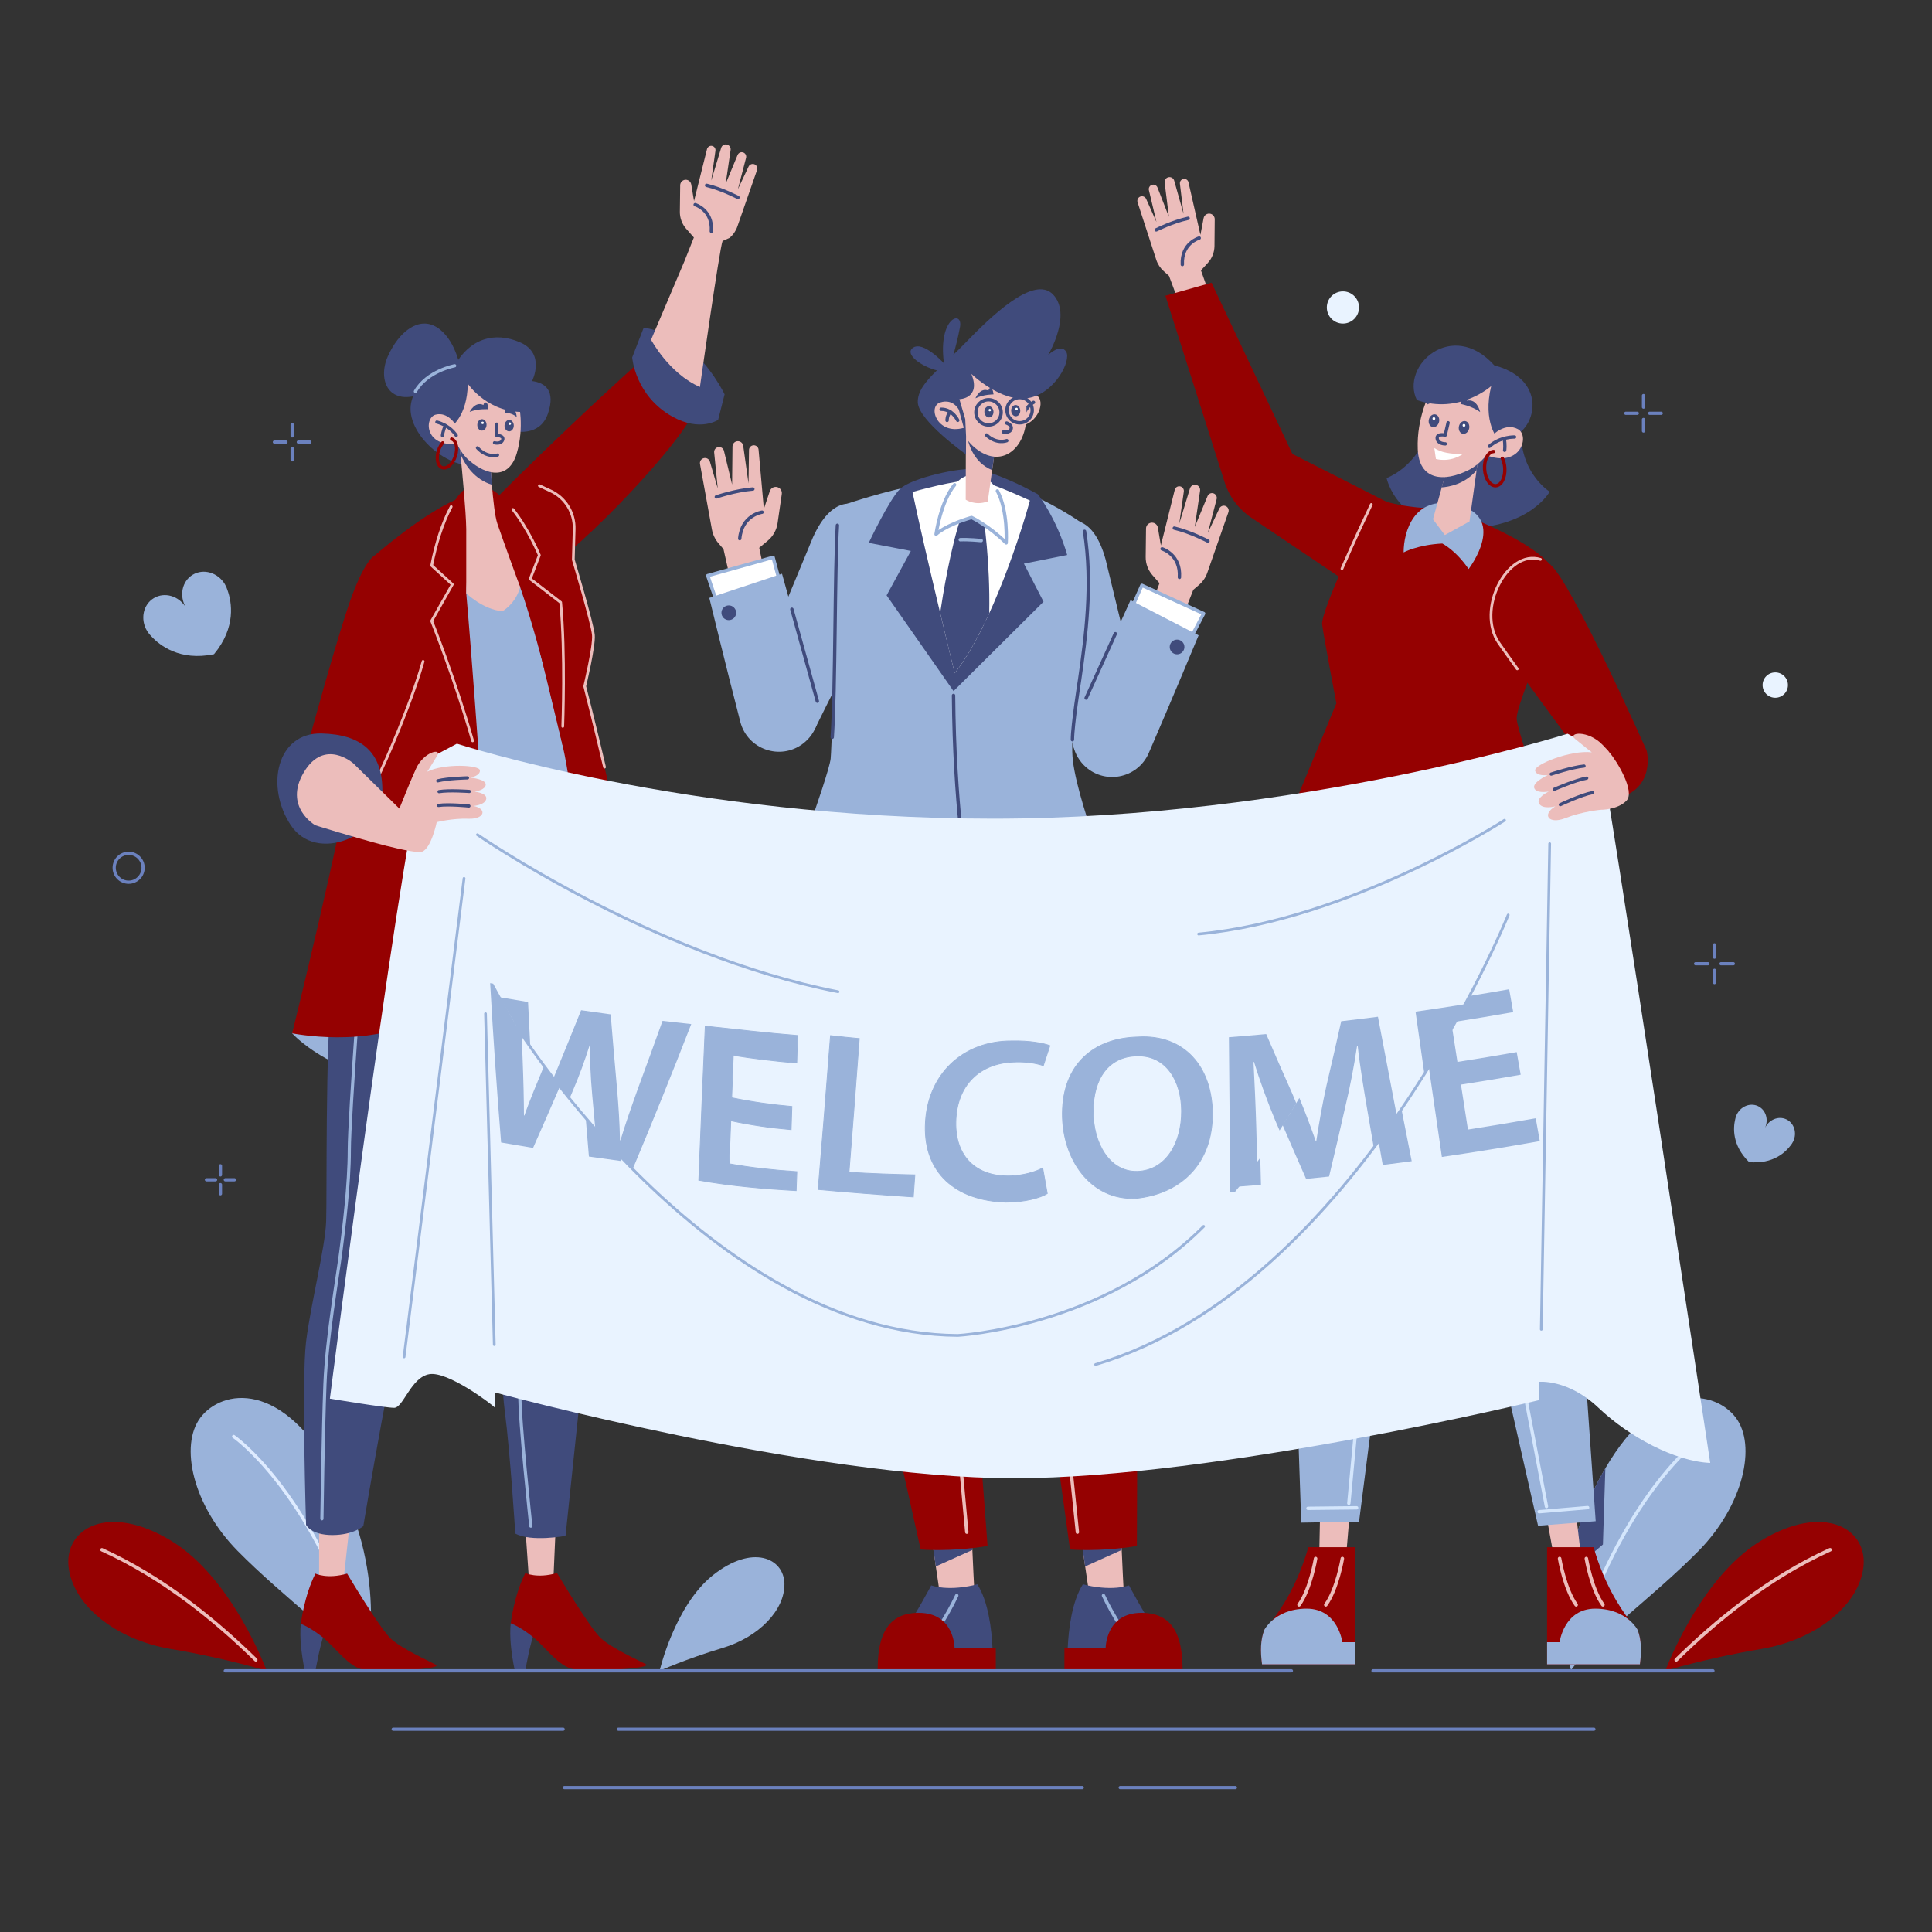 <?xml version="1.0" encoding="utf-8"?>
<!-- Generator: Adobe Illustrator 25.2.3, SVG Export Plug-In . SVG Version: 6.00 Build 0)  -->
<svg version="1.1" xmlns="http://www.w3.org/2000/svg" xmlns:xlink="http://www.w3.org/1999/xlink" x="0px" y="0px"
	 viewBox="0 0 600 600" style="enable-background:new 0 0 600 600;" xml:space="preserve">
<rect x="0" y="0" width="600" height="600" fill="#333333" stroke="none"/>
<style type="text/css">
	.st0{fill:#950101;}
	.st1{fill:none;stroke:#ECBDBB;stroke-width:1.096;stroke-linecap:round;stroke-linejoin:round;stroke-miterlimit:10;}
	.st2{fill:#9AB3DA;}
	.st3{fill:#404B7C;}
	.st4{fill:none;stroke:#D4E6FC;stroke-width:1.043;stroke-linecap:round;stroke-linejoin:round;stroke-miterlimit:10;}
	.st5{fill:none;stroke:#ECBDBB;stroke-width:1.051;stroke-linecap:round;stroke-linejoin:round;stroke-miterlimit:10;}
	.st6{fill:none;stroke:#DEEBFF;stroke-linecap:round;stroke-linejoin:round;stroke-miterlimit:10;}
	.st7{fill:#ECBDBB;}
	.st8{fill:none;stroke:#404B7C;stroke-width:1.051;stroke-linecap:round;stroke-linejoin:round;stroke-miterlimit:10;}
	.st9{fill:none;stroke:#ECBDBB;stroke-width:0.852;stroke-linecap:round;stroke-linejoin:round;stroke-miterlimit:10;}
	.st10{fill:none;stroke:#404B7C;stroke-width:1.04;stroke-linecap:round;stroke-linejoin:round;stroke-miterlimit:10;}
	.st11{fill:none;stroke:#950101;stroke-width:1.04;stroke-linecap:round;stroke-linejoin:round;stroke-miterlimit:10;}
	.st12{fill:#FFFFFF;}
	.st13{fill:none;stroke:#404B7C;stroke-width:1.036;stroke-linecap:round;stroke-linejoin:round;stroke-miterlimit:10;}
	.st14{fill:none;stroke:#9AB3DA;stroke-width:1.051;stroke-linecap:round;stroke-linejoin:round;stroke-miterlimit:10;}
	.st15{fill:none;stroke:#6B81BE;stroke-linecap:round;stroke-linejoin:round;stroke-miterlimit:10;}
	.st16{fill:#E9F3FF;}
	.st17{fill:none;stroke:#9AB3DA;stroke-width:0.993;stroke-linecap:round;stroke-linejoin:round;stroke-miterlimit:10;}
	.st18{fill:none;stroke:#404B7C;stroke-width:0.993;stroke-linecap:round;stroke-linejoin:round;stroke-miterlimit:10;}
	.st19{fill:none;stroke:#950101;stroke-width:0.993;stroke-linecap:round;stroke-linejoin:round;stroke-miterlimit:10;}
	.st20{fill:none;stroke:#9AB3DA;stroke-width:0.852;stroke-linecap:round;stroke-linejoin:round;stroke-miterlimit:10;}
	.st21{fill:#9AB3DA;stroke:#9AB3DA;stroke-width:0.25;stroke-miterlimit:10;}
</style>
<g id="PLANTS">
	<g>
		<g>
			<path class="st0" d="M517.172,518.887c0,0,12.6-3.901,29.833-6.795
				c17.233-2.895,30.442-13.75,31.715-25.566s-12.312-19.98-31.973-7.964
				C527.7,490.202,517.172,518.887,517.172,518.887z"/>
			<path class="st1" d="M520.555,515.489c12.413-12.212,28.879-25.638,47.792-34.202"/>
		</g>
		<g>
			<path class="st2" d="M527.518,481.637c-13.94,14.17-33.91,28.8-39.63,37.07
				c0,0-3.4-12.42-0.88-29.87c1.3-8.92,4.14-19.16,9.79-29.72
				c0.58-1.09,1.17-2.13,1.76-3.14c16.24-27.81,34.14-24.09,40.48-15.75
				C545.608,448.877,541.448,467.477,527.518,481.637z"/>
			<path class="st3" d="M498.558,455.977l-0.76,23.68l-10.79,9.18
				c1.3-8.92,4.14-19.16,9.79-29.72
				C497.378,458.027,497.968,456.987,498.558,455.977z"/>
			<path class="st4" d="M528.737,446.118c0,0-23.175,15.808-38.99,63.8"/>
		</g>
		<g>
			<path class="st0" d="M82.828,518.887c0,0-12.6-3.901-29.833-6.795
				c-17.233-2.895-30.442-13.75-31.715-25.566s12.312-19.98,31.973-7.964
				C72.3,490.202,82.828,518.887,82.828,518.887z"/>
			<path class="st5" d="M79.445,515.489c-12.413-12.212-28.879-25.638-47.792-34.202"/>
		</g>
		<g>
			<path class="st2" d="M113.415,518.708c0,0,7.773-28.386-8.913-59.592
				s-35.67-27.532-42.238-18.886c-6.568,8.646-2.413,27.245,11.522,41.41
				S107.699,510.435,113.415,518.708z"/>
			<path class="st6" d="M72.566,446.118c0,0,23.175,15.808,38.99,63.8"/>
		</g>
		<g>
			<path class="st2" d="M204.844,518.891c0,0,8.166-3.693,19.541-7.098
				c11.375-3.405,19.366-11.838,19.227-19.912s-9.986-12.432-22.229-2.673
				C209.522,498.663,204.844,518.891,204.844,518.891z"/>
		</g>
	</g>
</g>
<g id="WOMAN_1_HAIR">
	<path class="st3" d="M447.268,122.186c0,0-2.394,20.281-16.647,26.303
		c0,0,3.251,15.537,23.831,15.556s26.824-11.353,26.824-11.353
		s-11.075-6.739-8.586-23.26S450.347,109.821,447.268,122.186z"/>
</g>
<g id="WOMAN_1_RIGHT_ARM">
	<g>
		<g>
			<path class="st7" d="M363.047,85.687l-1.63-1.453c-1.084-0.967-1.892-2.204-2.34-3.585
				l-5.794-17.828c-0.23-0.708,0.12-1.474,0.805-1.764l0,0
				c0.719-0.304,1.549,0.023,1.868,0.736l3.199,7.164l-2.354-9.888
				c-0.176-0.739,0.269-1.483,1.003-1.678h0
				c0.689-0.183,1.405,0.181,1.664,0.845l3.548,9.102l-1.326-10.624
				c-0.107-0.858,0.523-1.633,1.385-1.703l0,0c0.725-0.059,1.39,0.403,1.586,1.103
				l2.898,10.31l-1.129-9.363c-0.087-0.725,0.417-1.388,1.139-1.497l0,0
				c0.699-0.105,1.361,0.346,1.518,1.036l3.715,16.343l0.986-5.188
				c0.184-0.966,1.129-1.589,2.088-1.377v0
				c0.805,0.178,1.375,0.895,1.367,1.719l-0.077,8.293
				c-0.018,1.959-0.762,3.841-2.088,5.283l-2.112,2.297l2.334,6.55l-9.372,2.916
				L363.047,85.687z"/>
			<path class="st8" d="M372.422,73.928c0,0-5.556,1.528-5.237,8.224"/>
			<path class="st8" d="M359.076,71.391c0,0,5.096-2.56,9.902-3.592"/>
		</g>
		<path class="st0" d="M361.926,91.844l14.33-4.047l25.118,53.193l34.084,17.308
			c0,0,11.95,5.964,5.474,18.713c-6.476,12.749-19.442,5.909-19.442,5.909
			l-32.939-22.19c-3.911-2.635-6.817-6.515-8.244-11.01L361.926,91.844z"/>
	</g>
</g>
<g id="WOMAN_1_RIGHT_LEG">
	<g>
		<polygon class="st7" points="409.952,470.583 409.581,488.867 417.712,487.143 419.215,469.428 
					"/>
		<g>
			<path class="st0" d="M420.766,480.49v36.375h-28.825
				c-0.544-3.953-0.511-7.639,0.733-10.748c0,0,0.977-0.988,2.465-2.909
				c2.987-3.864,8.017-11.548,11.181-22.718H420.766z"/>
			<path class="st2" d="M420.766,510.004v6.862h-28.825
				c-0.544-3.953-0.511-7.639,0.733-10.748c0,0,0.722-1.399,2.465-2.909
				c2.021-1.743,5.419-3.631,10.659-3.631c9.76,0,11.081,10.426,11.081,10.426
				H420.766z"/>
			<path class="st1" d="M416.879,484.015c0,0-1.583,9.499-5.145,14.38"/>
			<path class="st1" d="M408.568,484.015c0,0-1.583,9.499-5.145,14.38"/>
		</g>
		<g>
			<path class="st2" d="M446.668,280.332l-6.671,52.107l-17.932,140.124l-17.954,0.311
				l-6.681-195.884c-0.225-6.597,1.404-13.125,4.702-18.843l3.17-5.496
				c4.616-8.004,13.85-12.14,22.895-10.256h0
				c9.294,1.936,16.202,9.765,16.964,19.228L446.668,280.332z"/>
			<polygon class="st3" points="446.668,280.332 439.998,332.439 430.78,298.892 424.12,273.489 
							"/>
			<path class="st4" d="M429.625,294.628l4.563,16.846c0.661,2.441,2.669,4.283,5.158,4.731
				l2.669,0.481"/>
			<line class="st4" x1="432.371" y1="323.263" x2="418.89" y2="466.861"/>
			
				<ellipse transform="matrix(0.998 -0.056 0.056 0.998 -20.996 23.568)" class="st4" cx="413.038" cy="389.096" rx="7.846" ry="12.3"/>
			<line class="st4" x1="406.197" y1="468.425" x2="421.315" y2="468.26"/>
		</g>
	</g>
</g>
<g id="WOMAN_1_LEFT_LEG">
	<g>
		<polygon class="st7" points="489.524,470.702 491.641,488.867 483.383,487.928 480.193,470.438 
					"/>
		<g>
			<path class="st0" d="M480.457,480.49v36.375h28.825
				c0.544-3.953,0.511-7.639-0.733-10.748c0,0-0.977-0.988-2.465-2.909
				c-2.987-3.864-8.017-11.548-11.181-22.718H480.457z"/>
			<path class="st2" d="M480.457,510.004v6.862h28.825c0.544-3.953,0.511-7.639-0.733-10.748
				c0,0-0.722-1.399-2.465-2.909c-2.021-1.743-5.419-3.631-10.659-3.631
				c-9.76,0-11.081,10.426-11.081,10.426H480.457z"/>
			<path class="st1" d="M484.343,484.015c0,0,1.583,9.499,5.145,14.38"/>
			<path class="st1" d="M492.654,484.015c0,0,1.583,9.499,5.145,14.38"/>
		</g>
		<g>
			<path class="st2" d="M433.167,277.685l13.243,58.378l31.245,137.768l17.901-1.407
				l-13.867-199.039l-5.983-12.873c-4.239-9.121-14.216-14.106-24.056-12.018h-0
				c-8.858,1.88-15.602,9.089-16.887,18.053L433.167,277.685z"/>
			<line class="st4" x1="453.124" y1="326.2" x2="480.271" y2="467.852"/>
			
				<ellipse transform="matrix(0.999 -0.04 0.04 0.999 -15.249 19.507)" class="st4" cx="478.662" cy="389.883" rx="7.846" ry="12.3"/>
			<line class="st4" x1="493.056" y1="468.195" x2="477.991" y2="469.476"/>
		</g>
	</g>
</g>
<g id="WOMAN_1_BODY">
	<g>
		<path class="st0" d="M449.312,157.907c-14.05,0.383-22.458-3.303-22.458-3.303
			s-16.842,34.975-16.253,39.329c0.59,4.354,4.419,24.494,4.419,24.494
			l-21.42,51.628c0,0,14.631,13.668,38.377,14.086
			c23.746,0.418,55.419-11.623,55.419-11.623s-16.185-44.342-16.378-49.289
			s12.298-31.057,12.902-42.138S449.312,157.907,449.312,157.907z"/>
		<path class="st9" d="M425.869,156.668c-1.788,3.763-5.697,12.08-9.114,19.949"/>
		<path class="st1" d="M400.332,266.896c0,0,14.438,8.523,30.663,9.923
			c16.225,1.4,50.272-9.649,50.272-9.649"/>
		<path class="st2" d="M451.49,156.524c-12.298-2.416-15.575,8.429-15.581,15.025
			c0,0,4.356-2.371,12.008-2.759c0,0,4.088,1.983,8.172,7.923
			C456.089,176.712,469.033,159.97,451.49,156.524z"/>
	</g>
</g>
<g id="WOMAN_1_NECK">
	<g>
		<polygon class="st7" points="459.156,141.761 458.564,146.068 456.361,161.933 448.707,166.157 
			445.025,161.268 447.744,151.355 449.259,145.838 		"/>
		<path class="st3" d="M459.156,141.761l-0.593,4.308
			c-3.724,4.349-8.666,5.155-10.82,5.286l1.515-5.517L459.156,141.761z"/>
	</g>
</g>
<g id="WOMAN_1_HEAD">
	<g>
		<path class="st7" d="M444.077,121.961c0,0-4.177,7.791-3.779,17.545
			c0.398,9.754,8.192,10.293,15.783,6.481c7.59-3.812,11.685-15.316,11.685-15.316
			s2.907-9.89-3.902-13.889C457.053,112.784,448.36,114.567,444.077,121.961z"/>
		<path class="st3" d="M463.098,119.904c0,0-9.843,8.89-23.074,4.343
			c-5.214-10.582,10.888-25.416,24.025-10.791
			c19.04,5.004,11.997,24.489,1.178,22.878
			C465.227,136.334,460.371,131.318,463.098,119.904z"/>
		<g>
			<g>
				<path class="st7" d="M460.184,140.787l3.45-5.723c0,0,3.785-3.913,7.749-1.802
					C475.348,135.374,472.024,146.315,460.184,140.787z"/>
				<path class="st10" d="M470.359,135.715c0,0-4.415-0.155-7.812,2.897"/>
				<path class="st10" d="M467.276,139.857c0,0,0.272-1.712-0.161-3.686"/>
			</g>
			<path class="st11" d="M463.838,140.224c-1.733,0.114-2.983,2.584-2.79,5.518
				c0.192,2.934,1.754,5.22,3.487,5.106c1.733-0.114,2.983-2.584,2.79-5.518
				c-0.074-1.132-0.352-2.168-0.766-3.006"/>
		</g>
	</g>
</g>
<g id="WOMAN_1_FACE">
	<g>
		<path class="st3" d="M459.677,127.967c0,0-0.893-4.236-4.113-3.535
			c0,0,0.142-0.874-0.599-1.084s-1.416,2.105-1.416,2.105
			S457.046,126.05,459.677,127.967z"/>
		<path class="st3" d="M443.185,125.637c0,0,1.213-3.769,3.151-2.139
			c0,0,0.238-0.692,0.738-0.649c0.865,0.075,0.47,2.317,0.47,2.317
			S445.148,124.597,443.185,125.637z"/>
		<g>
			
				<ellipse transform="matrix(0.218 -0.976 0.976 0.218 225.835 547.708)" class="st3" cx="454.841" cy="132.869" rx="2.01" ry="1.625"/>
			<circle class="st12" cx="454.647" cy="132.095" r="0.432"/>
		</g>
		<g>
			
				<ellipse transform="matrix(0.218 -0.976 0.976 0.218 220.573 536.955)" class="st3" cx="445.497" cy="130.778" rx="2.01" ry="1.625"/>
			<circle class="st12" cx="445.303" cy="130.004" r="0.432"/>
		</g>
		<path class="st13" d="M449.718,131.294l-0.888,3.829c0,0-2.75-0.592-2.487,1.109
			c0.259,1.671,2.517,1.616,2.517,1.616"/>
		<path class="st12" d="M445.932,142.532c0,0,4.108,1.282,8.308-1.483
			c-3.571-0.056-6.754-0.463-8.798-1.899L445.932,142.532z"/>
	</g>
</g>
<g id="WOMAN_1_LEFT_ARM">
	<g>
		<path class="st0" d="M481.276,175.194c6.42,4.676,30.123,57.962,30.123,57.962
			s2.997,11.905-9.48,14.865c0,0-14.783,2.097-13.211-9.609l2.446-3.578
			c0,0-17.84-23.87-25.649-35.121C457.696,188.462,469.93,166.93,481.276,175.194z"/>
		<path class="st9" d="M471.194,207.719c-2.15-2.98-4.122-5.747-5.69-8.005
			c-7.152-10.304,2.507-29.23,12.899-25.997"/>
	</g>
</g>
<g id="HEART_2">
	<g>
		<path class="st2" d="M69.83,181.409c0,0,0.032,0.067,0.088,0.176
			c0.325,0.57,0.577,1.165,0.758,1.774c1.254,3.523,2.757,11.404-4.216,19.808
			c-10.686,2.214-16.941-2.809-19.472-5.565c-0.453-0.445-0.86-0.947-1.211-1.501
			c-0.07-0.102-0.108-0.165-0.108-0.165c-2.176-3.62-1.232-8.178,2.103-10.183
			s7.797-0.698,9.974,2.922c-2.176-3.62-1.232-8.178,2.103-10.183
			C63.185,176.486,67.654,177.79,69.83,181.409z"/>
	</g>
</g>
<g id="HEART_1">
	<g>
		<path class="st2" d="M556.914,354.442c0,0-0.026,0.044-0.067,0.118
			c-0.201,0.405-0.444,0.778-0.722,1.115c-1.53,2.072-5.455,5.961-12.938,5.209
			c-5.375-5.253-4.911-10.759-4.309-13.265c0.08-0.43,0.21-0.856,0.392-1.269
			c0.031-0.079,0.053-0.125,0.053-0.125c1.231-2.635,4.199-3.849,6.627-2.715
			c2.428,1.134,3.398,4.186,2.167,6.822c1.231-2.635,4.199-3.849,6.627-2.715
			S558.145,351.806,556.914,354.442z"/>
	</g>
</g>
<g id="MAN_RIGHT_ARM">
	<g>
		<g>
			<path class="st7" d="M224.686,170.528l-1.566-1.828
				c-1.041-1.216-1.741-2.687-2.028-4.262l-3.698-20.334
				c-0.147-0.807,0.348-1.593,1.14-1.808h0
				c0.831-0.226,1.689,0.254,1.932,1.08l2.437,8.3l-1.112-11.151
				c-0.083-0.833,0.513-1.58,1.343-1.685l0,0c0.78-0.098,1.509,0.405,1.694,1.169
				l2.532,10.468l0.12-11.803c0.01-0.954,0.812-1.707,1.764-1.656l0,0
				c0.801,0.042,1.459,0.646,1.57,1.44l1.644,11.692l0.149-10.397
				c0.012-0.805,0.661-1.455,1.465-1.467l0,0c0.779-0.012,1.436,0.579,1.505,1.356
				l1.647,18.404l1.843-5.522c0.343-1.028,1.468-1.569,2.485-1.196h0
				c0.853,0.313,1.37,1.18,1.24,2.079l-1.309,9.05
				c-0.309,2.137-1.4,4.084-3.061,5.464l-2.646,2.197l1.583,7.501l-10.67,1.803
				L224.686,170.528z"/>
			<path class="st8" d="M236.666,159.065c0,0-6.296,0.85-6.936,8.212"/>
			<path class="st8" d="M222.458,154.322c0,0,5.946-2.045,11.349-2.462"/>
		</g>
		<g>
			<path class="st2" d="M252.47,166.879l-17.742,42.795l4.994,15.695
				c2.513,5.984,10.761,6.329,13.6,0.493c7.746-15.92,24.513-47.685,24.513-47.685
				C281.615,169.148,263.967,141.454,252.47,166.879z"/>
			<g>
				<polygon class="st12" points="222.697,187.351 219.793,178.763 240.094,173.079 
					242.413,181.724 				"/>
				<polygon class="st14" points="222.697,187.351 219.793,178.763 240.094,173.079 
					242.413,181.724 				"/>
			</g>
			<path class="st2" d="M242.864,178.177l-22.582,7.507c0,0,5.35,22.009,9.631,38.501
				c2.221,8.557,12.431,12.099,19.473,6.755l0-0
				c4.04-3.066,5.803-8.285,4.449-13.173L242.864,178.177z"/>
			<line class="st8" x1="253.835" y1="217.766" x2="245.92" y2="189.204"/>
			<circle class="st3" cx="226.333" cy="190.298" r="2.284"/>
		</g>
	</g>
</g>
<g id="MAN_LEFT_ARM">
	<g>
		<g>
			<path class="st7" d="M370.598,183.155l1.765-1.508c1.174-1.003,2.06-2.3,2.568-3.758
				l6.56-18.82c0.26-0.747-0.094-1.569-0.816-1.893l0,0
				c-0.758-0.339-1.647-0.01-2.002,0.74l-3.562,7.543l2.724-10.457
				c0.203-0.781-0.253-1.582-1.028-1.806l0,0c-0.728-0.21-1.498,0.16-1.788,0.861
				l-3.976,9.595l1.649-11.262c0.133-0.91-0.519-1.747-1.433-1.841v-0
				c-0.769-0.079-1.486,0.398-1.711,1.137l-3.313,10.894l1.411-9.927
				c0.109-0.768-0.412-1.484-1.177-1.616h-0
				c-0.741-0.128-1.454,0.337-1.636,1.067l-4.317,17.287l-0.931-5.536
				c-0.173-1.03-1.164-1.714-2.189-1.51l0,0c-0.859,0.171-1.482,0.92-1.492,1.796
				l-0.104,8.817c-0.025,2.082,0.724,4.1,2.1,5.663l2.193,2.489l-2.628,6.91
				l9.896,3.311L370.598,183.155z"/>
			<path class="st8" d="M360.897,170.446c0,0,5.872,1.75,5.381,8.859"/>
			<path class="st8" d="M375.141,168.049c0,0-5.359-2.836-10.444-4.041"/>
		</g>
		<g>
			<path class="st2" d="M343.355,173.737l10.901,45.026l-7.364,14.732
				c-3.41,5.522-11.611,4.586-13.512-1.619
				c-5.187-16.927-16.833-50.906-16.833-50.906
				C314.211,171.465,335.934,146.838,343.355,173.737z"/>
			<g>
				<polygon class="st12" points="369.599,198.573 373.798,190.539 354.621,181.779 350.991,189.96 
									"/>
				<polygon class="st14" points="369.599,198.573 373.798,190.539 354.621,181.779 350.991,189.96 
									"/>
			</g>
			<path class="st2" d="M351.096,186.386l21.147,10.914c0,0-8.694,20.914-15.478,36.545
				c-3.52,8.11-14.154,10.028-20.284,3.658l-0-0
				c-3.517-3.655-4.45-9.084-2.355-13.703L351.096,186.386z"/>
			<line class="st8" x1="337.304" y1="216.791" x2="346.369" y2="196.807"/>
			<circle class="st3" cx="365.55" cy="200.921" r="2.284"/>
		</g>
	</g>
</g>
<g id="MAN_RIGHT_LEG">
	<g>
		<g>
			<g>
				<path class="st7" d="M301.759,476.02c0,0,0.1,2.366,0.22,5.333
					c0.227,4.913,0.518,11.473,0.555,11.641c0.057,0.263-4.783,2.884-4.783,2.884
					l-5.878-0.915l-1.243-8.498l-1.147-7.859L301.759,476.02z"/>
				<g>
					<path class="st3" d="M277.049,518.887h31.217c0,0,0.164-2.915-0.031-6.986
						c-0.266-5.984-1.299-14.483-4.715-19.894c0,0-7.876,2.332-14.33,0.358
						c0,0-4.715,9.011-9.246,15.475c-0.031,0.051-0.072,0.102-0.102,0.153
						C277.591,511.185,277.039,515.42,277.049,518.887z"/>
					<path class="st14" d="M289.535,508.403c0,0,4.324-5.902,7.594-12.885"/>
					<path class="st0" d="M272.559,518.887h36.699v-6.986h-12.806
						c0,0,0.072-11.026-11.139-11.026C274.103,500.875,272.559,510.367,272.559,518.887z"/>
				</g>
				<path class="st3" d="M301.759,476.02c0,0,0.1,2.366,0.22,5.333
					c-2.636,1.182-7.4,3.346-11.348,5.112l-1.147-7.859L301.759,476.02z"/>
			</g>
		</g>
		<g>
			<path class="st0" d="M248.65,280.2c0,0,15.769,102.116,18.639,116.445
				c2.859,14.339,18.628,84.563,18.628,84.563s9.051,0.806,20.778-1.075
				c0-1.075-5.912-76.501-6.267-83.305c-0.204-3.87,0.581-29.818,1.29-51.811
				c0.366-11.115,0.71-21.219,0.892-26.948c0.097-2.87,0.15-4.644,0.15-4.902
				c0-1.795,2.838-44.501-12.544-60.915
				C274.835,235.838,247.221,250.102,248.65,280.2z"/>
			
				<ellipse transform="matrix(0.993 -0.115 0.115 0.993 -44.401 34.966)" class="st5" cx="281.08" cy="402.605" rx="8.801" ry="13.594"/>
			<path class="st5" d="M292.008,318.762c0,0,2.15,76.811,2.15,84.336
				c0,7.524,6.091,72.736,6.091,72.736"/>
			<path class="st3" d="M291.514,297.607c0,0-2.897,22.791,10.204,47.41
				c0.366-11.115,0.71-21.219,0.892-26.948l-4.246-1.322
				C298.365,316.747,293.344,304.628,291.514,297.607z"/>
			<path class="st5" d="M288.617,281.784c0,0,3.181,24.756,9.748,34.963l4.246,1.322
				c0,0-5.532-17.216-6.466-36.285"/>
		</g>
	</g>
</g>
<g id="MAN_LEFT_LEG">
	<g>
		<g>
			<g>
				<path class="st7" d="M348.135,476.02c0,0,0.1,2.366,0.22,5.333
					c0.227,4.913,0.518,11.473,0.555,11.641c0.057,0.263-4.783,2.884-4.783,2.884
					l-5.878-0.915l-1.243-8.498l-1.147-7.859L348.135,476.02z"/>
				<g>
					<path class="st3" d="M362.77,518.887h-31.217c0,0-0.164-2.915,0.031-6.986
						c0.266-5.984,1.299-14.483,4.715-19.894c0,0,7.876,2.332,14.33,0.358
						c0,0,4.715,9.011,9.246,15.475c0.031,0.051,0.072,0.102,0.102,0.153
						C362.228,511.185,362.781,515.42,362.77,518.887z"/>
					<path class="st14" d="M350.284,508.403c0,0-4.324-5.902-7.594-12.885"/>
					<path class="st0" d="M367.261,518.887h-36.699v-6.986h12.806
						c0,0-0.072-11.026,11.139-11.026C365.716,500.875,367.261,510.367,367.261,518.887z"/>
				</g>
				<path class="st3" d="M348.135,476.02c0,0,0.1,2.366,0.22,5.333
					c-2.636,1.182-7.4,3.346-11.348,5.112l-1.147-7.859L348.135,476.02z"/>
			</g>
		</g>
		<g>
			<path class="st0" d="M295.027,280.2c0,0,22.036,102.116,24.906,116.445
				c2.859,14.339,12.361,84.563,12.361,84.563s9.051,0.806,20.778-1.075
				c0-1.075,0.355-76.501,0-83.305c-0.204-3.87-1.096-128.162-16.478-144.575
				C321.211,235.838,293.597,250.102,295.027,280.2z"/>
			
				<ellipse transform="matrix(1 -0.029 0.029 1 -11.627 10.158)" class="st5" cx="341.407" cy="402.521" rx="8.801" ry="13.594"/>
			<path class="st5" d="M309.873,320.501c0,0,16.451,75.499,17.243,82.982
				c0.792,7.483,7.478,72.35,7.478,72.35"/>
		</g>
	</g>
</g>
<g id="MAN_BODY">
	<g>
		<g>
			<g>
				<path class="st2" d="M333.213,236.397c-1.881-15.049,8.599-44.071,3.225-73.631
					c0,0-15.855-11.555-31.441-13.705c-15.586-2.15-44.577,8.285-44.577,8.285
					s-1.913,72.871-2.451,78.246c-0.537,5.375-15.586,45.952-15.586,45.952
					s14.032,10.455,34.422,16.124l16.815-19.617c0,0,10.908,17.784,13.978,22.959
					c13.378-0.957,27.613-5.366,41.47-15.703
					C349.068,285.306,335.094,251.446,333.213,236.397z"/>
				<path class="st8" d="M336.816,165.006c2.55,16.399,0.429,32.527-1.529,46.082
					c0,0-2.224,13.992-2.236,18.643"/>
				<path class="st8" d="M258.46,228.957c1.009-14.798,0.757-52.149,1.604-65.834"/>
			</g>
			<polygon class="st3" points="330.526,259.239 332.586,266.495 312.073,271.869 309.924,264.524 
							"/>
			<polygon class="st3" points="262.759,257.256 260.262,264.373 280.412,270.981 283.003,263.779 			
				"/>
			<path class="st8" d="M294.785,276.841l5.375-5.576c0,0-3.762-20.894-4.031-55.291"/>
		</g>
		<path class="st3" d="M303.653,145.702c0,0,6.853,1.344,18.677,7.793
			c0,0,5.867,7.569,9.092,18.856l-13.436,2.687l6.091,11.824l-27.948,27.769
			l-20.782-29.739l7.524-13.795l-13.078-2.508c0,0,6.27-13.302,9.674-16.706
			C282.872,148.479,298.279,144.985,303.653,145.702z"/>
		<g>
			<path class="st12" d="M303.922,149.262c3.925,0.785,11.907,4.327,15.928,6.182
				c-2.162,7.977-11.66,38.827-23.363,53.633c0,0-9.172-37.509-13.107-56.298
				C288.553,151.343,299.835,148.445,303.922,149.262z"/>
			<g>
				<path class="st3" d="M291.973,190.346c0.833-5.578,3.235-20.355,6.664-30.357
					l4.009-0.851l2.799,1.747c0,0,2.095,13.33,1.77,29.581
					c-3.21,7.021-6.846,13.7-10.727,18.611
					C296.487,209.077,294.497,200.936,291.973,190.346z"/>
				<path class="st14" d="M304.728,167.872c0,0-4.098-0.403-6.517-0.269"/>
			</g>
		</g>
		<g>
			<path class="st12" d="M301.725,160.706c0,0,5.285,2.508,10.749,7.883
				c0,0,1.254-19.169-8.868-21.05s-12.899,18.363-12.899,18.363
				S293.305,163.214,301.725,160.706z"/>
			<path class="st14" d="M296.459,150.549c-4.369,5.274-5.752,15.352-5.752,15.352
				s2.598-2.687,11.018-5.195c0,0,5.285,2.508,10.749,7.883
				c0,0,0.645-9.866-2.727-16.136"/>
		</g>
	</g>
</g>
<g id="MAN_NECK">
	<g>
		<path class="st7" d="M299.913,155.177c0,0,2.891,2.01,6.847,0.537l1.365-9.706
			l1.505-10.652l-9.567-8.212l-0.086-0.075v0.666l-0.011,5.482L299.913,155.177z"/>
		<path class="st3" d="M299.966,133.217c0.441,4.267,2.161,10.319,8.158,12.791
			l1.505-10.652l-9.567-8.212c-0.043,0.226-0.064,0.419-0.086,0.591
			c-0.065,0.537-0.065,0.86-0.065,0.881
			C299.913,128.616,299.698,130.572,299.966,133.217z"/>
	</g>
</g>
<g id="MAN_HEAD">
	<g>
		<g>
			<path class="st7" d="M317.123,124.524c0,0,2.262-3.292,4.912-1.641
				s0.482,8.699-5.351,9.449L317.123,124.524z"/>
			<path class="st8" d="M320.967,124.968c0,0-1.901,0.799-3.29,4.037"/>
		</g>
		<path class="st7" d="M307.973,109.859c8.532-1.116,11.275,11.197,10.757,20.378
			s-7.82,15.475-15.894,8.896C294.761,132.554,290.528,112.141,307.973,109.859z"/>
		<path class="st3" d="M299.984,141.096l0.038-5.58l-0.255-5.353l-1.818-6.189
			c0,0,6.825-0.162,3.715-7.855c0,0,9.213,8.91,17.55,7.532
			c8.34-1.367,13.61-11.703,11.88-14.431c-1.646-2.615-5.299,0.757-5.59,1.031
			c0.359-0.627,7.359-12.658,1.537-18.782c-5.972-6.277-19.58,7.105-27.441,15.218
			c-1.204,1.24-2.384,2.395-3.513,3.482c0.575-2.013,1.431-5.238,2.047-8.572
			c1.007-5.503-6.934-3.115-4.977,11.249c0,0-6.469-7.15-9.662-4.811
			c-2.694,1.957,2.699,5.814,7.474,7.001c-3.63,3.556-6.033,6.505-5.937,9.908
			C285.191,130.639,299.984,141.096,299.984,141.096z"/>
		<g>
			<path class="st7" d="M297.789,127.275c0,0-1.675-3.55-5.752-2.304
				c-4.077,1.246-0.992,10.279,7.282,7.896L297.789,127.275z"/>
			<path class="st8" d="M297.433,130.536c0,0-1.61-3.473-5.146-3.434"/>
			<path class="st8" d="M294.127,130.565c0,0-0.088-1.414,0.961-2.657"/>
		</g>
	</g>
</g>
<g id="MAN_FACE">
	<g>
		<path class="st3" d="M302.927,123.7c0,0,1.411-3.489,4.06-2.397
			c0,0,0.012-0.769,0.678-0.837c0.667-0.067,0.89,2.017,0.89,2.017
			S305.473,122.461,302.927,123.7z"/>
		<path class="st3" d="M318.127,122.221c0,0-1.38-3.153-2.913-1.574
			c0,0-0.267-0.578-0.695-0.496c-0.741,0.141-0.203,2.045-0.203,2.045
			S316.337,121.493,318.127,122.221z"/>
		<g>
			
				<ellipse transform="matrix(0.999 -0.044 0.044 0.999 -5.297 13.534)" class="st3" cx="307.096" cy="128.004" rx="1.413" ry="1.747"/>
			<circle class="st12" cx="307.38" cy="127.371" r="0.376"/>
		</g>
		<g>
			
				<ellipse transform="matrix(0.999 -0.044 0.044 0.999 -5.274 13.897)" class="st3" cx="315.413" cy="127.641" rx="1.413" ry="1.747"/>
			<circle class="st12" cx="315.697" cy="127.008" r="0.376"/>
		</g>
		<path class="st8" d="M312.621,131.382c0,0,1.71,0.543,1.395,1.773
			c-0.364,1.424-2.401,0.999-2.401,0.999"/>
		<circle class="st8" cx="306.992" cy="128.062" r="3.917"/>
		<circle class="st8" cx="316.648" cy="127.386" r="3.917"/>
		<path class="st8" d="M312.653,136.85c0,0-3.118,1.255-6.291-1.753"/>
	</g>
</g>
<g id="ORNAMENT_8">
	<g>
		<line class="st15" x1="190.879" y1="354.674" x2="190.879" y2="360.341"/>
		<line class="st15" x1="190.879" y1="366.389" x2="190.879" y2="372.055"/>
		<line class="st15" x1="199.57" y1="363.365" x2="193.904" y2="363.365"/>
		<line class="st15" x1="187.855" y1="363.365" x2="182.189" y2="363.365"/>
	</g>
</g>
<g id="ORNAMENT_7">
	<g>
		<line class="st15" x1="532.441" y1="293.436" x2="532.441" y2="297.255"/>
		<line class="st15" x1="532.441" y1="301.332" x2="532.441" y2="305.151"/>
		<line class="st15" x1="538.298" y1="299.293" x2="534.479" y2="299.293"/>
		<line class="st15" x1="530.403" y1="299.293" x2="526.584" y2="299.293"/>
	</g>
</g>
<g id="ORNAMENT_6">
	<g>
		<line class="st15" x1="510.401" y1="122.847" x2="510.401" y2="126.436"/>
		<line class="st15" x1="510.401" y1="130.267" x2="510.401" y2="133.856"/>
		<line class="st15" x1="515.906" y1="128.352" x2="512.317" y2="128.352"/>
		<line class="st15" x1="508.486" y1="128.352" x2="504.897" y2="128.352"/>
	</g>
</g>
<g id="ORNAMENT_5">
	<g>
		<line class="st15" x1="90.726" y1="131.79" x2="90.726" y2="135.379"/>
		<line class="st15" x1="90.726" y1="139.21" x2="90.726" y2="142.799"/>
		<line class="st15" x1="96.231" y1="137.295" x2="92.642" y2="137.295"/>
		<line class="st15" x1="88.811" y1="137.295" x2="85.222" y2="137.295"/>
	</g>
</g>
<g id="ORNAMENT_4">
	<g>
		<line class="st15" x1="68.463" y1="362.044" x2="68.463" y2="364.877"/>
		<line class="st15" x1="68.463" y1="367.901" x2="68.463" y2="370.734"/>
		<line class="st15" x1="72.809" y1="366.389" x2="69.975" y2="366.389"/>
		<line class="st15" x1="66.951" y1="366.389" x2="64.118" y2="366.389"/>
	</g>
</g>
<g id="ORNAMENT_3">
	<circle class="st15" cx="39.949" cy="269.491" r="4.49"/>
</g>
<g id="ORNAMENT_2">
	<circle class="st16" cx="417.057" cy="95.488" r="5"/>
</g>
<g id="ORNAMENT_1">
	<circle class="st16" cx="551.327" cy="212.756" r="3.936"/>
</g>
<g id="WOMAN_2_BACK_SHIRT">
	<path class="st2" d="M90.726,320.9c0,0,17.187,19.677,58.236,16.839
		s52.493-25.442,52.493-25.442l-9.927-45.966l-83.562,10.632L90.726,320.9z"/>
</g>
<g id="WOMAN_2_LEFT_LEG">
	<g>
		<g>
			<path class="st7" d="M172.513,475.556l-0.662,15.228c0,0-3.405,2.27-7.566,0l-1.135-16.363
				L172.513,475.556z"/>
			<g>
				<path class="st3" d="M158.609,504.119c-0.408,3.987,0.089,8.943,1.23,14.589l3.31-0
					c0,0,1.513-8.914,3.216-12.887C168.067,501.849,160.217,500.62,158.609,504.119z"/>
				<path class="st0" d="M163.149,488.513c0,0,3.594,1.797,9.836,0
					c0,0,10.215,17.214,13.714,20.335s11.161,6.526,13.809,7.945
					c2.648,1.419-17.592,2.459-22.321,1.608s-8.701-6.81-12.674-10.026
					s-6.904-4.256-6.904-4.256S159.65,495.323,163.149,488.513z"/>
			</g>
		</g>
		<g>
			<path class="st3" d="M187.929,271.922c0,0,6.148,32.256,5.297,45.59
				c-0.851,13.334-8.229,70.083-8.229,70.083l-9.364,89.379
				c0,0-10.64,1.986-15.606-0.709c0,0-1.561-24.969-3.263-38.022
				c-1.702-13.052,0-25.537,1.135-35.894c0,0-7.235-43.129-8.938-81.151
				s3.405-59.019,18.16-60.437C181.876,259.343,187.929,271.922,187.929,271.922z"/>
			<path class="st17" d="M164.852,473.948c0,0-3.594-33.293-3.405-41.237
				s2.459-30.077,2.459-30.077l-6.08-82.804"/>
		</g>
	</g>
</g>
<g id="WOMAN_2_RIGHT_LEG">
	<g>
		<g>
			<path class="st7" d="M108.465,474.599l-1.798,16.363c0,0-3.405,2.27-7.567,0l0.001-17.498
				L108.465,474.599z"/>
			<g>
				<path class="st3" d="M93.425,504.298c-0.408,3.987,0.089,8.942,1.23,14.589
					l3.31-0c0,0,1.513-8.914,3.216-12.887S95.033,500.798,93.425,504.298z"/>
				<path class="st0" d="M97.965,488.692c0,0,3.594,1.797,9.836,0
					c0,0,10.215,17.214,13.714,20.335c3.5,3.121,11.161,6.526,13.809,7.945
					c2.648,1.419-17.592,2.459-22.321,1.608
					c-4.729-0.851-8.701-6.81-12.674-10.026
					c-3.972-3.216-6.904-4.256-6.904-4.256S94.466,495.502,97.965,488.692z"/>
			</g>
		</g>
		<g>
			<path class="st3" d="M156.41,288.746l-2.483,33.387c0,0-21.99,63.937-26.53,77.841
				s-14.566,73.963-14.566,73.963s-3.027,2.786-9.647,2.786
				s-8.134-3.164-8.134-3.164s-1.419-45.21,0-56.843
				c1.419-11.633,5.959-29.226,6.242-37.454
				c0.284-8.229-0.284-53.344,1.702-72.071s10.782-47.608,31.07-47.497
				S157.397,275.479,156.41,288.746z"/>
			<path class="st17" d="M112.832,290.071c0,0-4.351,56.37-4.351,67.153
				c0,10.782-1.702,24.213-2.648,31.59c-0.946,7.377-4.351,26.672-4.918,41.048
				c-0.567,14.376-0.946,41.805-0.946,41.805"/>
			<g>
				<path class="st17" d="M162.298,286.193l-1.5,26.757
					c-0.129,2.3-1.205,4.444-2.972,5.923l-3.898,3.261"/>
				<line class="st17" x1="156.41" y1="286.973" x2="153.927" y2="322.133"/>
			</g>
		</g>
	</g>
</g>
<g id="WOMAN_2_LEFT_ARM">
	<g>
		<path class="st0" d="M147.245,161.754c0,0,19.349-20.412,51.387-49.422l5.622,1.662
			c0,0,10.461,8.426,11.044,13.239c0.582,4.814-27.894,36.859-46.089,50.149
			C151.013,190.674,147.245,161.754,147.245,161.754z"/>
		<path class="st3" d="M196.331,111.009c0,0,0.886,11.953,12.561,18.42
			c8.608,4.769,14.138,0.953,14.138,0.953l1.998-7.919
			c0,0-4.343-9.049-11.548-14.627c-7.205-5.577-13.584-6.036-13.584-6.036
			L196.331,111.009z"/>
		<g>
			<path class="st7" d="M235.108,52.807l-6.12,17.56c-0.47,1.36-1.3,2.57-2.4,3.5
				l-2.19,0.98c-0.94,2.34-7.03,45.34-7.03,45.34
				c-9.63-4.2-15.17-14.67-15.17-14.67l10.35-24.37l2.94-7.39
				l-2.39-2.71c-1.28-1.46-1.98-3.34-1.96-5.29l0.1-8.22
				c0.01-0.82,0.59-1.52,1.39-1.68c0.96-0.19,1.88,0.45,2.04,1.41
				l0.87,5.17l4.03-16.13c0.15-0.6,0.69-1.02,1.3-1.02
				c0.08,0,0.15,0.01,0.23,0.02c0.71,0.13,1.2,0.79,1.09,1.51
				l-1.31,9.26l3.09-10.16c0.19-0.64,0.78-1.07,1.43-1.07
				c0.05,0,0.11,0,0.16,0.01c0.86,0.09,1.47,0.87,1.34,1.72l-1.54,10.5
				l3.71-8.95c0.22-0.53,0.73-0.86,1.28-0.86
				c0.13,0,0.26,0.02,0.39,0.06c0.72,0.21,1.15,0.96,0.96,1.68
				l-2.54,9.76l3.32-7.04c0.24-0.51,0.75-0.81,1.29-0.81
				c0.19,0,0.39,0.04,0.58,0.12C235.018,51.337,235.348,52.107,235.108,52.807z"/>
		</g>
		<g>
			<path class="st8" d="M215.895,63.561c0,0,5.478,1.632,5.02,8.265"/>
			<path class="st8" d="M229.184,61.325c0,0-5-2.646-9.744-3.77"/>
		</g>
	</g>
</g>
<g id="WOMAN_2_HAIR">
	<g>
		<path class="st3" d="M142.864,113.984c0,0-1.479-8.76-7.181-12.329
			c-5.702-3.569-11.9,1.503-15.231,8.998
			c-3.331,7.495,0.314,15.95,11.302,11.356
			C140.385,118.399,142.864,113.984,142.864,113.984z"/>
		<path class="st3" d="M141.202,113.593c0,0-11.671,2.174-13.53,11.565
			s11.647,21.537,21.814,19.173c10.167-2.365,10.465-10.398,10.465-10.398
			s7.708,1.759,10.188-5.416c2.481-7.175-0.813-9.662-4.9-10.17
			c0,0,4.333-8.512-3.702-12.018C153.503,102.822,145.782,105.236,141.202,113.593z"/>
		<path class="st17" d="M141.202,113.593c-0.004,0.001-8.58,1.6-12.198,7.972"/>
	</g>
</g>
<g id="WOMAN_2_BODY">
	<g>
		<g>
			<g>
				<path class="st2" d="M148.962,155.245l-20.713,18.018c0,0-21.281,105.269-20.43,105.269
					c0.851,0,28.564,8.796,53.722,3.972c25.159-4.824,29.699-11.35,29.699-11.35
					l-12.201-68.099l-1.652-34.901c-0.31-6.557-5.552-11.804-12.108-12.121
					L148.962,155.245z"/>
				<path class="st18" d="M107.819,278.532c0.851,0,28.564,8.796,53.722,3.972
					c25.159-4.824,29.699-11.35,29.699-11.35"/>
				<path class="st18" d="M120.02,276.451c0,0,40.67,3.972,66.964-7.945"/>
			</g>
			<path class="st0" d="M148.962,238.24c-2.463,42.936-18.727,78.313-18.727,78.313
				c-16.083,9.08-39.508,4.347-39.508,4.347s15.299-61.663,19.079-86.633
				s6.674-61.856,6.674-61.856s15.674-13.745,26.831-17.967
				c-0.511,5.3-2.395,27.239-0.499,42.936
				C144.99,215.348,148.962,238.24,148.962,238.24z"/>
			<g>
				<path class="st0" d="M153.927,154.445c0,0,2.097-1.107,5.709-2.715
					c8.653-3.85,18.409,2.462,18.409,11.932v10.168c0,0,5.959,19.862,6.242,23.409
					c0.284,3.547-2.696,15.89-2.696,15.89s17.876,69.092,19.862,99.168
					c0,0-10.64-0.568-21.706-3.263c0,0,0.047-25.773-0.899-44.879
					c-0.946-19.105-3.972-31.968-3.972-31.968s-10.782-45.021-13.336-54.479
					S153.927,154.445,153.927,154.445z"/>
				<path class="st9" d="M187.745,238.237c-3.434-14.602-6.153-25.109-6.153-25.109
					s2.979-12.343,2.696-15.89c-0.284-3.547-6.242-23.409-6.242-23.409
					l0.265-9.544c0.14-5.056-2.742-9.71-7.331-11.837l-3.474-1.61"/>
			</g>
			<g>
				<path class="st0" d="M146.881,150.752c-5.718,0.895-10.688,13.62-12.816,24.875
					l6.408,5.864l-6.408,11.35c0,0,9.6,24.024,14.897,45.399
					c0,0-2.459-34.806-4.162-54.006c0.331-19.72,9.411-20.438,16.741-1.892
					c7.094,20.524,13.336,49.844,13.336,49.844s0.757-29.32-0.757-45.115
					l-9.458-7.283l2.837-7.377C167.5,172.412,157.758,149.05,146.881,150.752z"/>
				<path class="st9" d="M174.767,225.586c0,0,0.867-22.719-0.646-38.514l-9.458-7.283
					l2.837-7.377c0,0-3.3-7.914-8.203-14.194"/>
				<path class="st9" d="M140.122,157.347c-2.688,4.911-4.838,11.837-6.057,18.281
					l6.408,5.864l-6.408,11.35c0,0,7.329,18.342,12.713,37.232"/>
			</g>
		</g>
		<g>
			<path class="st7" d="M161.538,182.343c-1.419,5.198-5.482,7.468-5.482,7.468
				c-6.049-0.465-11.259-5.573-11.259-5.573v-19.964
				c-0.068-5.436-1.328-18.523-1.805-23.29c-0.113-1.112-0.182-1.771-0.182-1.771
				l9.364,1.998c0,0,0.204,4.415,0.59,9.329
				c0.375,4.676,0.942,9.818,1.68,12.031
				C155.965,167.111,161.538,182.343,161.538,182.343z"/>
			<path class="st3" d="M152.764,150.541c-5.391-1.668-8.274-6.027-9.772-9.556
				c-0.113-1.112-0.182-1.771-0.182-1.771l9.364,1.998
				C152.174,141.211,152.378,145.626,152.764,150.541z"/>
		</g>
	</g>
</g>
<g id="WOMAN_2_HEAD">
	<g>
		<path class="st7" d="M161.051,125.041c0,0,1.874,7.546-0.577,15.774
			c-2.451,8.229-9.212,7.001-14.857,2.108c-5.645-4.893-6.645-15.585-6.645-15.585
			s-0.337-9.06,6.333-10.995C151.975,114.409,159,117.811,161.051,125.041z"/>
		<path class="st3" d="M145.281,119.17c0,0,6.466,9.71,18.729,8.698
			c0,0-3.093-17.564-18.144-14.4c-15.051,3.164-12.312,15.392-5.957,19.247
			C139.91,132.715,145.135,129.49,145.281,119.17z"/>
		<g>
			<g>
				<path class="st7" d="M143.244,137.603l-1.702-5.625c0,0-2.379-4.155-6.216-3.213
					S131.954,139.751,143.244,137.603z"/>
				<path class="st18" d="M135.669,131.076c0,0,3.797,0.824,6.032,4.161"/>
				<path class="st18" d="M137.4,135.274c0,0,0.139-1.518,0.935-3.107"/>
			</g>
			<path class="st19" d="M140.251,136.332c1.453,0.472,1.983,2.849,1.184,5.308
				c-0.799,2.459-2.625,4.07-4.078,3.597s-1.983-2.849-1.184-5.308
				c0.308-0.949,0.77-1.771,1.303-2.397"/>
		</g>
	</g>
</g>
<g id="WOMAN_2_FACE">
	<g>
		<path class="st3" d="M145.85,127.92c0,0,1.685-3.431,4.288-2.131
			c0,0,0.068-0.778,0.748-0.798c0.68-0.019,0.754,2.109,0.754,2.109
			S148.518,126.852,145.85,127.92z"/>
		<path class="st3" d="M160.469,129.511c0,0-0.219-3.489-2.231-2.515
			c0,0-0.053-0.644-0.491-0.715c-0.756-0.124-0.905,1.881-0.905,1.881
			S159.016,128.194,160.469,129.511z"/>
		<g>
			
				<ellipse transform="matrix(0.029 -1 1 0.029 13.379 277.669)" class="st3" cx="149.54" cy="131.952" rx="1.774" ry="1.435"/>
			<circle class="st12" cx="149.874" cy="131.332" r="0.382"/>
		</g>
		<g>
			
				<ellipse transform="matrix(0.029 -1 1 0.029 21.347 286.35)" class="st3" cx="157.99" cy="132.193" rx="1.774" ry="1.435"/>
			<circle class="st12" cx="158.324" cy="131.573" r="0.382"/>
		</g>
		<path class="st18" d="M154.266,131.717l-0.073,3.47c0,0,2.482,0.091,1.887,1.489
			c-0.584,1.374-2.505,0.836-2.505,0.836"/>
		<path class="st18" d="M154.52,141.319c0,0-3.25,1.043-6.243-2.237"/>
	</g>
</g>
<g id="GROUND">
	<g>
		<g>
			<line class="st15" x1="426.394" y1="518.887" x2="531.975" y2="518.887"/>
			<line class="st15" x1="69.962" y1="518.887" x2="401.054" y2="518.887"/>
		</g>
		<g>
			<line class="st15" x1="174.876" y1="537.02" x2="122.114" y2="537.02"/>
			<line class="st15" x1="494.997" y1="537.02" x2="192.056" y2="537.02"/>
		</g>
		<g>
			<line class="st15" x1="347.894" y1="555.153" x2="383.652" y2="555.153"/>
			<line class="st15" x1="175.288" y1="555.153" x2="336.093" y2="555.153"/>
		</g>
	</g>
</g>
<g id="WELCOME_BANNER">
	<g>
		<path class="st16" d="M132.592,235.885c-5.703,6.653-30.143,198.478-30.143,198.478
			s17.109,2.852,19.96,2.852s5.228-9.505,10.931-10.455
			c5.703-0.951,19.01,9.03,20.436,10.455v-4.752c0,0,97.901,26.614,161.109,26.614
			s163.01-24.238,163.01-24.238v-5.703c0,0,9.03-0.95,18.535,8.079
			c9.505,9.03,23.762,16.634,34.693,17.109c0,0-32.322-214.659-34.223-220.837
			l-10.062-5.621c0,0-83.813,26.379-178.496,26.379s-166.446-23.287-166.446-23.287
			L132.592,235.885z"/>
		<g>
			<path class="st20" d="M148.277,259.239c0,0,54.28,37.519,111.986,48.745"/>
			<path class="st20" d="M467.238,254.74c0,0-47.851,30.904-94.996,35.331"/>
			<line class="st20" x1="481.267" y1="262.014" x2="478.662" y2="412.833"/>
			<path class="st20" d="M468.382,284.152c0,0-46.45,115.374-128.135,139.612"/>
			<path class="st20" d="M160.469,318.872c0,0,59.953,95.387,137.003,95.862
				c0,0,45.169-2.512,76.325-33.866"/>
			<line class="st20" x1="150.782" y1="314.808" x2="153.502" y2="417.586"/>
			<line class="st20" x1="144.113" y1="272.796" x2="125.496" y2="421.388"/>
		</g>
		<g>
			<g>
				<path class="st21" d="M247.471,363.872c-7.008-0.454-14.024-1.202-21.048-2.457
					c0.172-4.311,0.349-8.751,0.53-13.367c6.254,1.353,12.502,2.238,18.743,2.771
					c0.077-2.321,0.155-4.717,0.233-7.19c-6.227-0.537-12.46-1.418-18.699-2.715
					c0.163-4.221,0.329-8.597,0.498-13.151c6.579,1.031,13.15,1.826,19.716,2.357
					c0.081-2.767,0.163-5.612,0.246-8.535c-9.543-0.774-19.097-1.895-28.668-2.917
					c-0.726,17.097-1.397,32.081-2.01,47.857
					c10.101,1.812,20.18,2.655,30.245,3.232
					C247.326,367.872,247.398,365.91,247.471,363.872z"/>
				<path class="st21" d="M284.122,364.868c-6.821-0.15-13.639-0.387-20.454-0.794
					c0.938-11.716,2.007-25.656,3.194-41.536
					c-2.981-0.274-5.96-0.58-8.939-0.917c-1.479,19.248-2.762,35.261-3.837,47.779
					c9.851,0.913,19.7,1.65,29.548,2.318
					C283.796,369.466,283.958,367.181,284.122,364.868z"/>
				<path class="st21" d="M312.342,373.345c5.996,0.005,10.745-1.345,12.898-2.681
					c-0.474-2.721-0.947-5.367-1.419-7.942c-2.372,1.332-6.222,2.317-9.915,2.48
					c-10.938,0.345-17.251-6.206-17.062-16.693
					c0.208-11.664,7.546-18.182,17.543-18.681
					c4.09-0.243,7.296,0.342,9.626,1.098c0.678-2.136,1.354-4.2,2.027-6.186
					c-1.817-0.71-6.035-1.602-11.934-1.461
					c-14.982-0.049-26.407,10.343-26.75,26.447
					C287.047,364.013,296.49,372.846,312.342,373.345z"/>
				<path class="st21" d="M352.725,372.161c13.805-1.35,23.949-10.689,23.8-26.457
					c-0.129-14.398-8.736-24.526-23.09-23.655
					c-13.842,0.302-23.378,8.536-23.501,23.657
					C329.822,359.91,338.624,372.843,352.725,372.161z M353.23,327.915
					c8.988-0.184,13.664,7.835,13.715,17.083
					c0.057,10.055-4.883,18.472-13.695,18.785c-8.739,0.237-13.801-8.866-13.757-18.768
					C339.539,334.917,344.314,328.011,353.23,327.915z"/>
			</g>
			<path class="st2" d="M182.89,359.173c3.293,0.478,6.588,0.939,9.884,1.383
				c0.179-0.411,0.354-0.822,0.532-1.233c-4.135-4.279-7.96-8.513-11.446-12.574
				C182.193,350.89,182.534,355.032,182.89,359.173z"/>
			<path class="st2" d="M164.688,325.119c-0.239-4.646-0.49-9.292-0.7-13.937
				c-2.919-0.478-5.836-0.974-8.751-1.481l5.233,9.17
				C160.469,318.872,161.93,321.196,164.688,325.119z"/>
			<path class="st2" d="M205.756,317.041c-2.505,7.012-5.05,14.014-7.634,21.006
				c-2.024,5.647-3.884,10.951-5.436,16.078l-0.149-0.019
				c-0.09-5.262-0.447-10.702-0.955-16.523
				c-0.683-7.523-1.327-15.046-1.932-22.567c-3.062-0.413-6.122-0.842-9.18-1.285
				c-2.773,6.928-5.587,13.845-8.441,20.75c-0.052,0.131-0.103,0.259-0.155,0.389
				c1.529,1.986,3.194,4.101,5.002,6.325c0.293-0.706,0.592-1.411,0.884-2.118
				c2.246-5.229,3.837-9.688,5.417-14.653l0.144,0.021
				c-0.148,5.239,0.089,9.884,0.584,15.498c0.315,3.569,0.642,7.137,0.975,10.706
				c3.539,4.014,7.42,8.197,11.611,12.422
				c6.272-14.956,12.337-29.968,18.184-45.032
				C211.701,317.721,208.728,317.389,205.756,317.041z"/>
			<path class="st2" d="M162.868,346.427l-0.147-0.025
				c-0.019-4.851-0.165-11.101-0.404-17.079c-0.117-2.79-0.203-5.577-0.31-8.366
				c-2.706-3.959-3.862-6.428-3.862-6.428l-4.983-9.044
				c-0.18-0.034-0.762-0.133-0.942-0.167c0.925,16.486,2.059,32.986,3.402,49.494
				c3.306,0.578,6.614,1.138,9.925,1.681c2.85-6.422,5.659-12.857,8.436-19.301
				c-1.778-2.248-3.416-4.384-4.918-6.39
				C166.756,336.412,164.486,341.678,162.868,346.427z"/>
			<path class="st2" d="M391.607,367.957c-0.07-2.804-0.146-5.608-0.219-8.412
				c-2.555,3.509-4.902,6.498-6.956,8.979
				C386.824,368.343,389.216,368.157,391.607,367.957z"/>
			<path class="st2" d="M401.398,339.788c-2.767-6.205-5.49-12.423-8.17-18.652
				c-3.858,0.351-7.72,0.677-11.581,0.979
				c0.174,16.066,0.291,32.135,0.352,48.206c0.494-0.037,0.989-0.08,1.483-0.117
				c2.055-2.481,4.401-5.471,6.956-8.979c-0.094-3.651-0.186-7.301-0.285-10.951
				c-0.186-6.572-0.543-14.205-0.864-20.479l0.146-0.012
				c1.81,5.86,4.131,12.246,6.603,18.183c0.445,1.041,0.899,2.079,1.346,3.12
				c1.692-2.624,3.43-5.438,5.195-8.44
				C402.187,341.691,401.799,340.738,401.398,339.788z"/>
			<path class="st2" d="M427.932,315.757c-3.8,0.488-7.602,0.952-11.405,1.393
				c-1.474,6.635-2.993,13.268-4.561,19.897
				c-1.288,5.81-2.364,11.877-3.166,17.196l-0.224,0.023
				c-1.493-4.288-3.206-8.799-5.049-13.302c-1.765,3.003-3.503,5.816-5.195,8.44
				c2.397,5.576,4.821,11.146,7.286,16.704c2.38-0.234,4.759-0.478,7.137-0.729
				c1.722-7.166,3.39-14.336,5.003-21.51c1.519-6.277,2.793-12.967,3.677-18.965
				l0.216-0.026c0.704,6.456,1.961,13.851,3.002,19.979
				c0.66,3.859,1.328,7.717,1.993,11.575c2.491-3.309,4.872-6.618,7.149-9.901
				C431.822,336.276,429.863,326.019,427.932,315.757z"/>
			<path class="st2" d="M428.054,354.01c0.457,2.594,0.91,5.188,1.37,7.782
				c3.001-0.378,5.999-0.769,8.997-1.176c-1.094-5.51-2.174-11.022-3.255-16.534
				C432.901,347.374,430.532,350.691,428.054,354.01z"/>
			<path class="st2" d="M469.942,314.315c-0.419-2.366-0.838-4.731-1.257-7.097
				c-4.143,0.734-8.29,1.429-12.44,2.106c-1.363,2.555-2.832,5.233-4.399,8.007
				C457.884,316.385,463.918,315.383,469.942,314.315z"/>
			<path class="st2" d="M450.576,319.844c1.578-2.768,3.057-5.441,4.43-7.99
				c-5.127,0.816-10.258,1.598-15.395,2.325c0.915,6.463,1.831,12.926,2.747,19.39
				c2.625-4.174,5.058-8.233,7.297-12.117
				C449.582,320.975,450.196,319.902,450.576,319.844z"/>
			<path class="st2" d="M478.196,354.376c-0.422-2.366-0.844-4.73-1.266-7.095
				c-7.006,1.25-14.023,2.42-21.049,3.513
				c-0.723-4.654-1.447-9.307-2.17-13.961c6.191-0.962,12.374-1.987,18.549-3.073
				c-0.412-2.343-0.824-4.685-1.237-7.028c-6.128,1.079-12.265,2.095-18.407,3.05
				c-0.562-3.613-1.123-7.227-1.685-10.84c-2.224,3.893-4.642,7.961-7.251,12.145
				c1.369,9.405,2.737,18.809,4.106,28.213
				C457.941,357.822,468.08,356.181,478.196,354.376z"/>
		</g>
	</g>
</g>
<g id="WOMAN_2_RIGHT_ARM">
	<g>
		<g>
			<g>
				<path class="st0" d="M116.479,172.412c8.025,2.058,19.67,15.201,15.16,32.109
					c-4.034,15.122-18.16,48.042-22.981,51.488
					c-4.822,3.446-13.175-0.853-13.175-0.853l0.089-23.741
					c0,0,9.497-35.055,13.785-46.521C113.644,173.425,116.479,172.412,116.479,172.412z"/>
				<path class="st9" d="M131.399,205.397c-4.326,15.48-18.011,47.23-22.742,50.611
					c-4.822,3.446-13.175-0.853-13.175-0.853"/>
			</g>
			<path class="st3" d="M99.881,227.789c-13.979-0.342-17.518,16.499-9.569,28.492
				c7.949,11.994,28.061,3.445,28.43-9.81
				C119.111,233.217,111.834,228.081,99.881,227.789z"/>
		</g>
		<g>
			<path class="st7" d="M129.229,238.667c-1.618,3.54-3.888,9.171-5.196,12.449
				L109.781,237.114c0,0-8.994-8.049-15.418,2.727
				c-6.424,10.776,3.566,16.454,3.566,16.454s11.948,3.764,22.269,6.447
				l0.004-0.013c4.849,1.237,9.717,2.18,10.827,1.794
				c2.929-1.024,4.598-9.194,4.598-9.194s4.937-1.259,9.895-1.063
				c4.962,0.183,5.884-3.1,1.523-3.971c0,0,3.546-0.244,3.954-2.153
				c0.371-1.791-3.179-2.223-3.592-2.28c0.393-0.064,3.396-0.591,3.438-2.199
				c0.054-1.647-4.277-2.106-4.707-2.154c0.306-0.062,3.035-0.675,2.904-2.279
				c-0.15-1.682-11.09-2.192-16.347,0.416c0,0,1.701-2.654,3.109-5.011
				C137.213,232.278,131.636,233.423,129.229,238.667z"/>
			<path class="st18" d="M145.616,250.311c0,0-6.315-0.646-9.444-0.173"/>
			<path class="st18" d="M145.748,245.795c0,0-6.289-0.468-9.392,0.057"/>
			<path class="st18" d="M145.185,241.574c0,0-6.043,0.12-9.23,0.917"/>
		</g>
	</g>
</g>
<g id="WOMAN_1_LEFT_HAND">
	<g>
		<path class="st7" d="M505.105,248.672c2.828-2.898-3.121-12.568-5.275-14.97
			c-0.143-0.16-0.269-0.337-0.383-0.524c-0.621-0.669-1.225-1.313-1.771-1.879
			c-4.542-4.692-10.924-3.818-8.535-1.831c2.39,1.987,5.203,4.179,5.203,4.179
			c-6.592-0.806-18.076,3.853-17.604,5.704c0.463,1.761,3.606,1.389,3.956,1.34
			c-0.441,0.213-4.89,2.332-4.213,4.069c0.649,1.7,4.053,1.133,4.496,1.054
			c-0.419,0.216-4.046,2.012-2.976,3.784c1.154,1.884,5.03,0.811,5.03,0.811
			c-4.327,2.569-2.108,5.727,3.119,3.665c5.218-2.074,10.961-2.587,10.961-2.587
			S502.277,251.569,505.105,248.672z"/>
		<path class="st18" d="M484.565,249.889c0,0,6.497-3.065,10.015-3.736"/>
		<path class="st18" d="M482.725,245.119c0,0,6.537-2.865,10.045-3.472"/>
		<path class="st18" d="M481.739,240.401c0,0,6.495-2.145,10.196-2.493"/>
	</g>
</g>
</svg>
